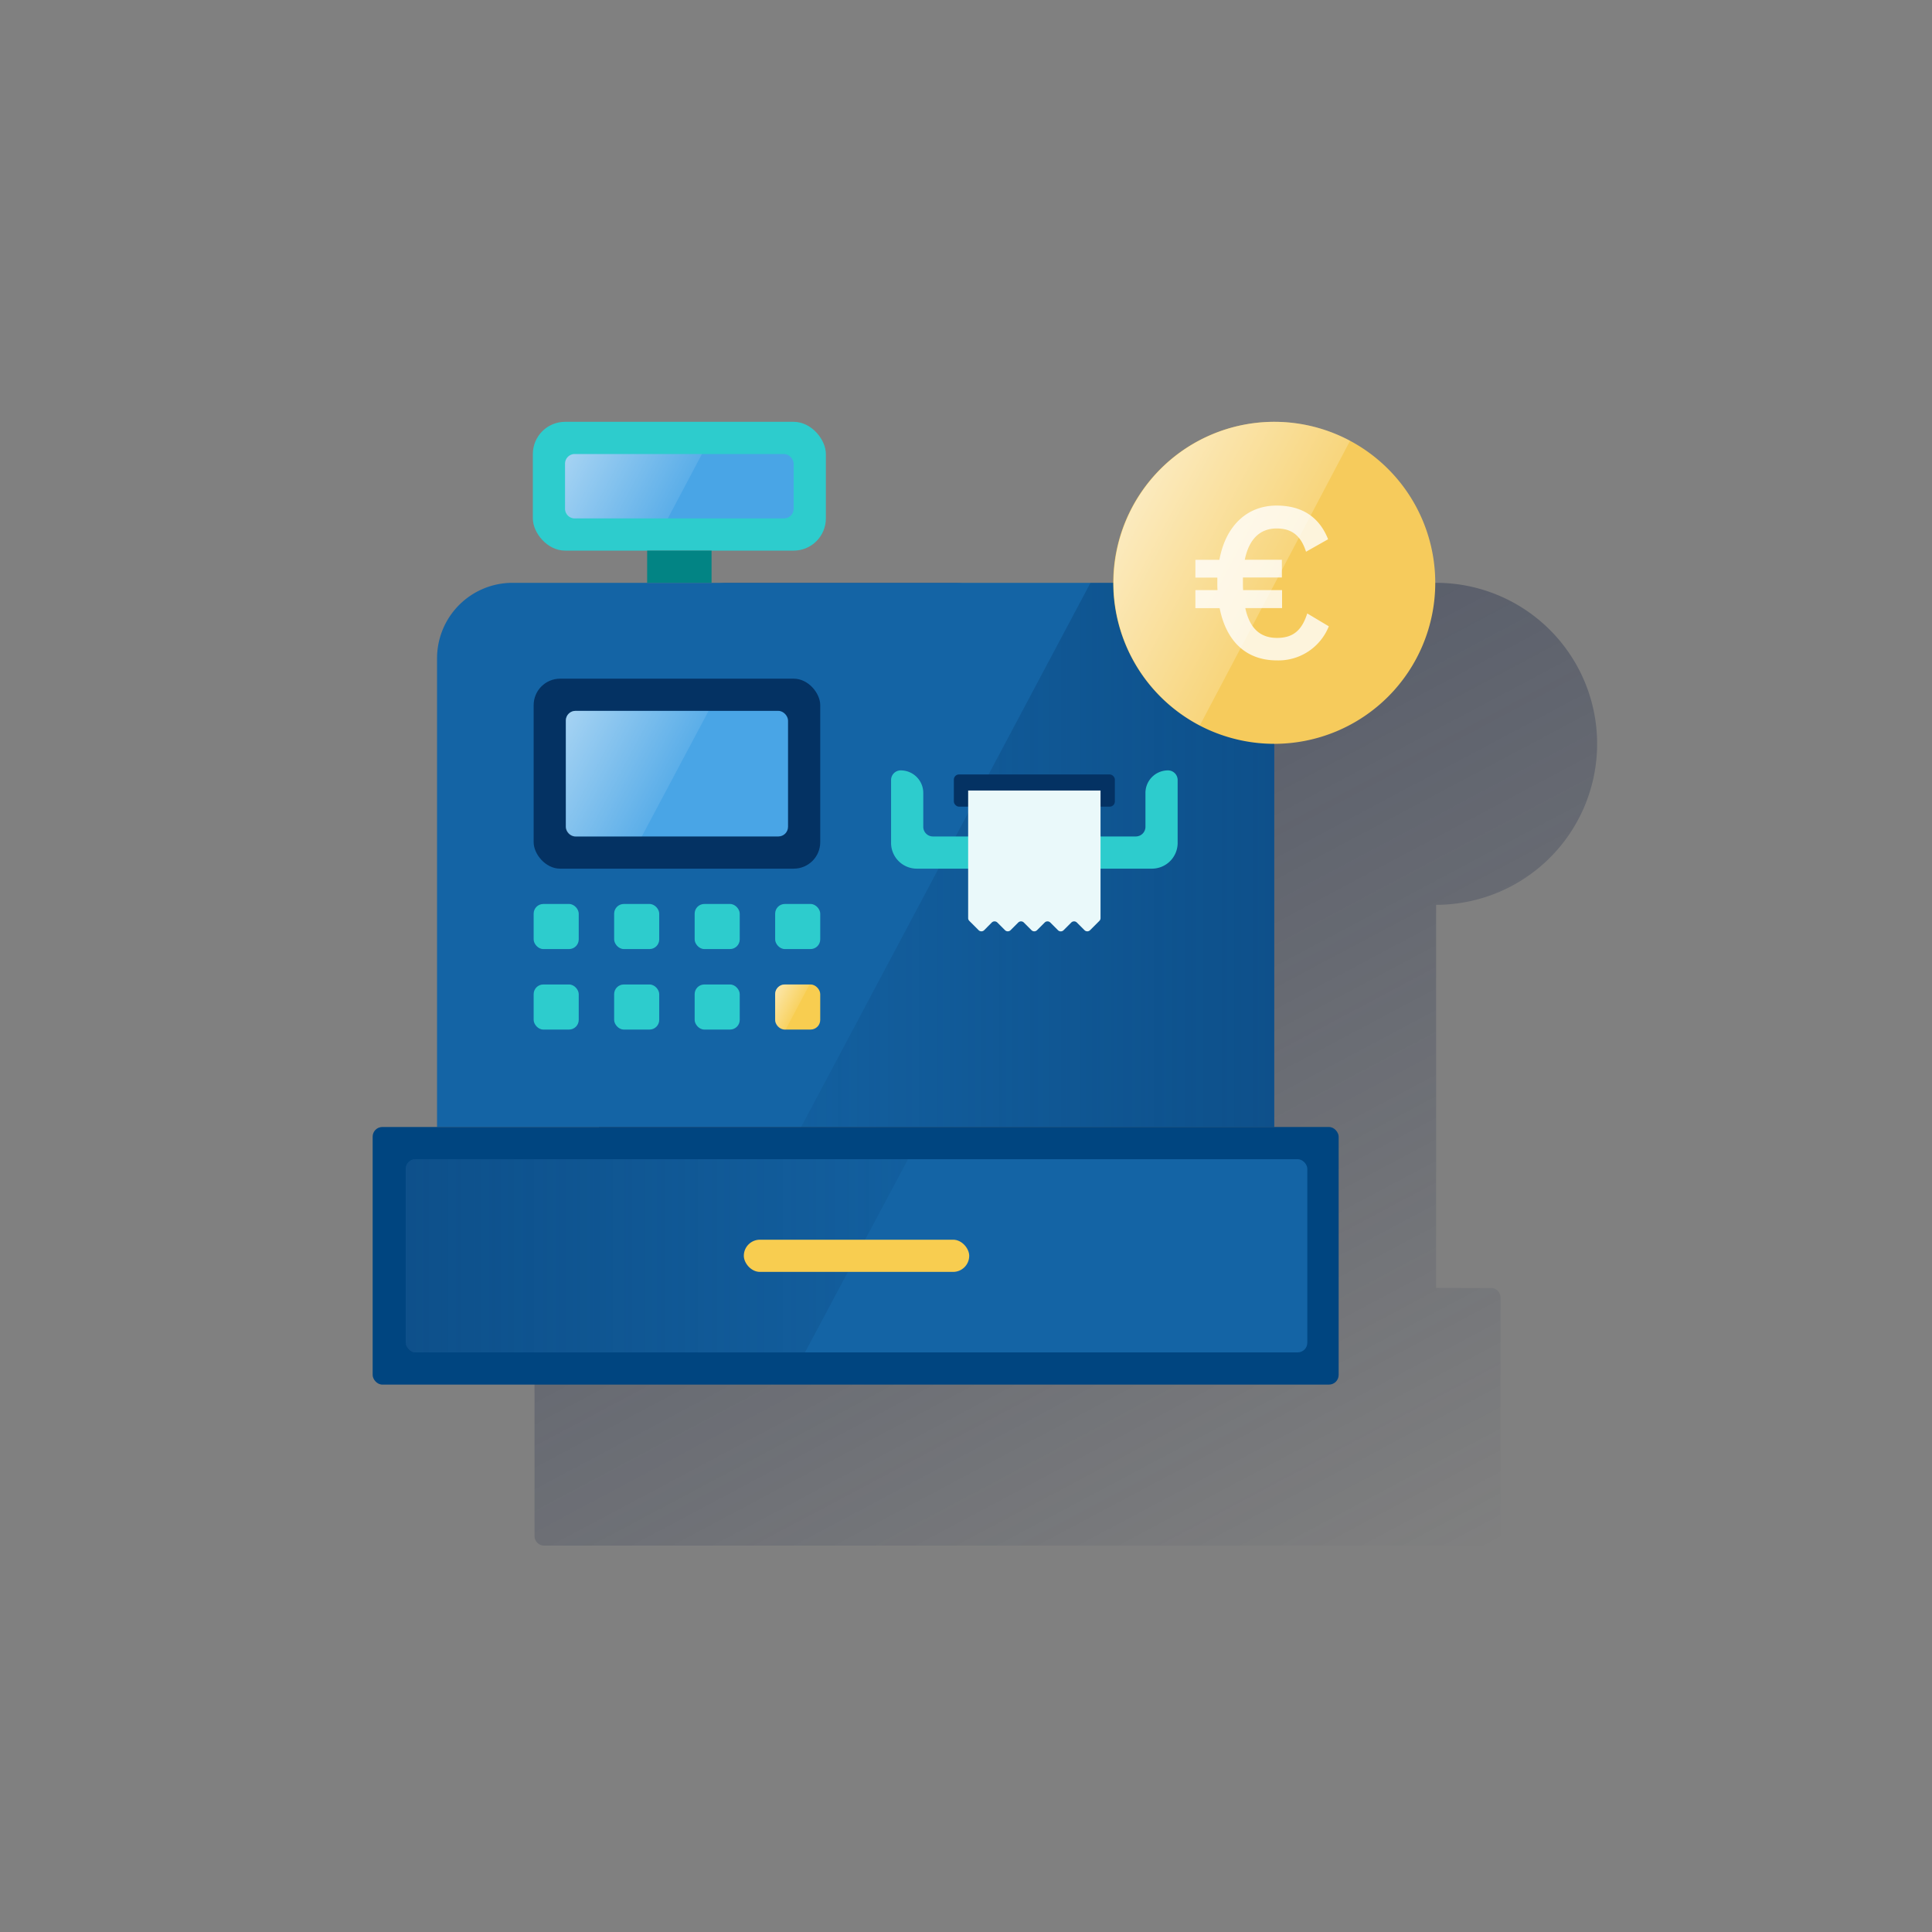 <svg id="Contenido" xmlns="http://www.w3.org/2000/svg" xmlns:xlink="http://www.w3.org/1999/xlink" viewBox="0 0 600 600"><rect x="0" y="0" width="600" height="600" fill="#808080" stroke="none"/><defs><style>.cls-1{fill:url(#Degradado_sin_nombre_2);}.cls-2{fill:#1464a5;}.cls-3{fill:url(#Degradado_sin_nombre_81);}.cls-4{fill:#2dcccd;}.cls-5{fill:#49a5e6;}.cls-6{fill:#028484;}.cls-7{fill:#004580;}.cls-8{fill:#f8cd50;}.cls-9{fill:url(#Degradado_sin_nombre_7);}.cls-10{fill:#043263;}.cls-11{fill:url(#Degradado_sin_nombre_7-2);}.cls-12{fill:url(#Degradado_sin_nombre_7-3);}.cls-13{fill:#f6cb5c;}.cls-14{fill:#fdf4dc;}.cls-15{fill:url(#Degradado_sin_nombre_14);}.cls-16{fill:#eaf9fa;}.cls-17{fill:url(#Degradado_sin_nombre_81-2);}</style><linearGradient id="Degradado_sin_nombre_2" x1="237.93" y1="173.18" x2="414.88" y2="505.97" gradientUnits="userSpaceOnUse"><stop offset="0" stop-color="#192647"/><stop offset="0" stop-color="#192647" stop-opacity="0.5"/><stop offset="1" stop-color="#192647" stop-opacity="0"/></linearGradient><linearGradient id="Degradado_sin_nombre_81" x1="395.73" y1="265.5" x2="248.8" y2="265.5" gradientUnits="userSpaceOnUse"><stop offset="0" stop-color="#043263" stop-opacity="0.4"/><stop offset="1" stop-color="#043263" stop-opacity="0.1"/></linearGradient><linearGradient id="Degradado_sin_nombre_7" x1="177.2" y1="140" x2="209.46" y2="157.15" gradientUnits="userSpaceOnUse"><stop offset="0.01" stop-color="#fff" stop-opacity="0.5"/><stop offset="1" stop-color="#fff" stop-opacity="0.1"/></linearGradient><linearGradient id="Degradado_sin_nombre_7-2" x1="173.71" y1="226.82" x2="207.33" y2="244.69" xlink:href="#Degradado_sin_nombre_7"/><linearGradient id="Degradado_sin_nombre_7-3" x1="240.19" y1="309" x2="247.61" y2="312.95" xlink:href="#Degradado_sin_nombre_7"/><linearGradient id="Degradado_sin_nombre_14" x1="351.59" y1="157.52" x2="396.08" y2="181.18" gradientUnits="userSpaceOnUse"><stop offset="0" stop-color="#fff" stop-opacity="0.6"/><stop offset="1" stop-color="#fff" stop-opacity="0.2"/></linearGradient><linearGradient id="Degradado_sin_nombre_81-2" x1="126" y1="390" x2="281.95" y2="390" xlink:href="#Degradado_sin_nombre_81"/></defs><title>caja_registradora</title><path class="cls-1" d="M446,400V281a50,50,0,1,0-50-50H271.21V221h25.5a10,10,0,0,0,10-10V191a10,10,0,0,0-10-10h-71a10,10,0,0,0-10,10v20a10,10,0,0,0,10,10h25.5v10h-41.8A23.45,23.45,0,0,0,186,254.46V400H169a3,3,0,0,0-3,3v74a3,3,0,0,0,3,3H463a3,3,0,0,0,3-3V403a3,3,0,0,0-3-3H446Z"/><path class="cls-2" d="M159.18,181h213.1a23.45,23.45,0,0,1,23.45,23.45V350a0,0,0,0,1,0,0h-260a0,0,0,0,1,0,0V204.45A23.45,23.45,0,0,1,159.18,181Z"/><path class="cls-3" d="M395.73,204.45A23.45,23.45,0,0,0,372.28,181H338.66L248.8,350H395.73Z"/><rect class="cls-4" x="165.48" y="131" width="91" height="40" rx="10" ry="10"/><rect class="cls-5" x="175.48" y="141" width="71" height="20" rx="3" ry="3"/><rect class="cls-6" x="200.98" y="171" width="20" height="10"/><rect class="cls-7" x="115.73" y="350" width="300" height="80" rx="3" ry="3"/><rect class="cls-4" x="165.73" y="280.74" width="14" height="14" rx="3" ry="3"/><rect class="cls-4" x="215.73" y="280.74" width="14" height="14" rx="3" ry="3"/><rect class="cls-4" x="240.73" y="280.74" width="14" height="14" rx="3" ry="3"/><rect class="cls-4" x="165.73" y="305.74" width="14" height="14" rx="3" ry="3"/><rect class="cls-4" x="215.73" y="305.74" width="14" height="14" rx="3" ry="3"/><rect class="cls-4" x="190.73" y="280.74" width="14" height="14" rx="3" ry="3"/><rect class="cls-4" x="190.73" y="305.74" width="14" height="14" rx="3" ry="3"/><rect class="cls-8" x="240.73" y="305.74" width="14" height="14" rx="3" ry="3"/><path class="cls-9" d="M178.48,141a3,3,0,0,0-3,3v14a3,3,0,0,0,3,3h28.93L218,141Z"/><rect class="cls-10" x="296.23" y="240.51" width="50" height="10" rx="1.6" ry="1.6"/><rect class="cls-10" x="165.73" y="210.77" width="89" height="59" rx="8.22" ry="8.22"/><rect class="cls-5" x="175.73" y="220.77" width="69" height="39" rx="3" ry="3"/><path class="cls-4" d="M355.73,246.25v10.52a3,3,0,0,1-3,3h-63a3,3,0,0,1-3-3V246.25a7,7,0,0,0-7-7h0a3,3,0,0,0-3,3v19.52a8,8,0,0,0,8,8h73a8,8,0,0,0,8-8V242.25a3,3,0,0,0-3-3h0A7,7,0,0,0,355.73,246.25Z"/><path class="cls-11" d="M178.73,220.77a3,3,0,0,0-3,3v33a3,3,0,0,0,3,3h20.59l20.74-39Z"/><path class="cls-12" d="M243.73,305.74a3,3,0,0,0-3,3v8a3,3,0,0,0,3,3H244l7.44-14Z"/><path class="cls-13" d="M445.73,181a50,50,0,1,1-50-50h0a50,50,0,0,1,50,50"/><path class="cls-14" d="M396.53,205.09c-9.38,0-15.68-5.76-17.76-16.23h-7.53v-5.59h6.87c-.06-.78-.06-1.57-.06-2.33v-1.57h-6.81v-5.51h7.45c1.94-10.55,8.57-16.85,17.76-16.85,7.81,0,13.17,3.47,15.94,10.3l.06.16-6.85,3.87-.07-.22c-1.61-4.83-4.41-7-9.08-7-5.18,0-8.59,3.36-9.87,9.72H398.1v5.51H386v1.42c0,.84,0,1.7.06,2.49h12.1v5.59H386.74c1.34,6.23,4.57,9.26,9.86,9.26,4.83,0,7.61-2.2,9.3-7.37l.08-.23,6.7,4-.07.15A16.82,16.82,0,0,1,396.53,205.09Z"/><path class="cls-15" d="M395.69,131a50,50,0,0,0-23.07,94.29l46.66-88.4A49.85,49.85,0,0,0,395.69,131Z"/><path class="cls-16" d="M330.32,288.87l2.37-2.37a1.23,1.23,0,0,1,1.74,0l2.37,2.37a1.23,1.23,0,0,0,1.74,0l2.88-2.88a1.23,1.23,0,0,0,.36-.87V245.51H300.67v39.61a1.23,1.23,0,0,0,.36.87l2.88,2.88a1.23,1.23,0,0,0,1.74,0L308,286.5a1.23,1.23,0,0,1,1.74,0l2.37,2.37a1.23,1.23,0,0,0,1.74,0l2.37-2.37a1.23,1.23,0,0,1,1.74,0l2.37,2.37a1.23,1.23,0,0,0,1.74,0l2.37-2.37a1.23,1.23,0,0,1,1.74,0l2.37,2.37A1.23,1.23,0,0,0,330.32,288.87Z"/><rect class="cls-2" x="126" y="360" width="280" height="60" rx="3" ry="3"/><path class="cls-17" d="M129,360a3,3,0,0,0-3,3v54a3,3,0,0,0,3,3H250L282,360Z"/><rect class="cls-8" x="231" y="385" width="70" height="10" rx="5" ry="5"/></svg>